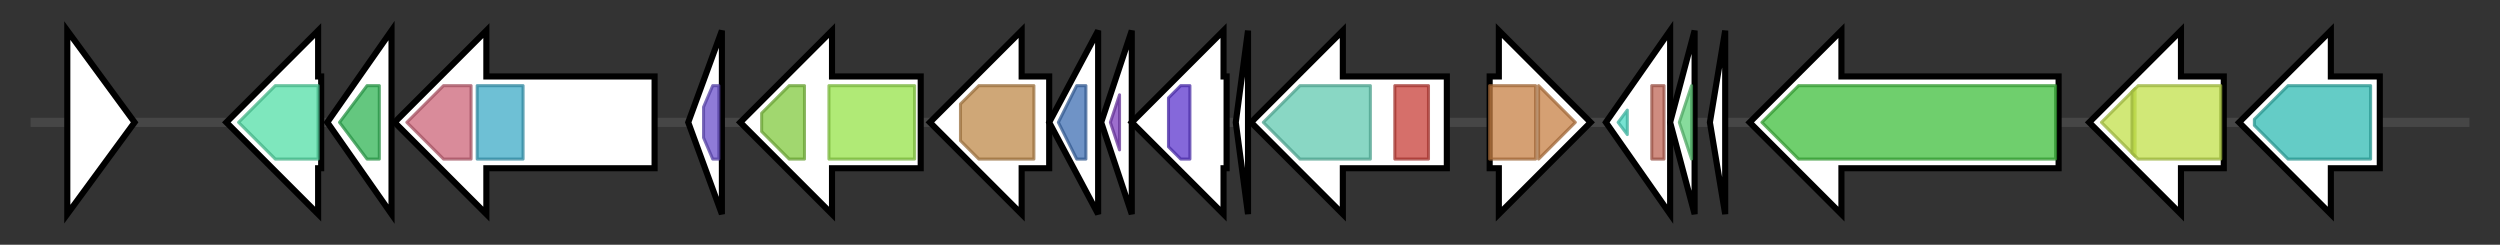 <svg version="1.1" baseProfile="full" xmlns="http://www.w3.org/2000/svg" width="817.3" height="80">
	<rect width="100%" height="100%" fill="#333333" stroke="none"/>
	<g>
		<line x1="10" y1="40.0" x2="807.3" y2="40.0" style="stroke:rgb(70,70,70); stroke-width:3 "/>
		<g>
			<title> (ctg3_594)</title>
			<polygon class=" (ctg3_594)" points="22,10 44,40 22,70" fill="rgb(255,255,255)" fill-opacity="1.0" stroke="rgb(0,0,0)" stroke-width="2"  />
		</g>
		<g>
			<title> (ctg3_595)</title>
			<polygon class=" (ctg3_595)" points="105,25 104,25 104,10 74,40 104,70 104,55 105,55" fill="rgb(255,255,255)" fill-opacity="1.0" stroke="rgb(0,0,0)" stroke-width="2"  />
			<g>
				<title>Pyr_redox_2 (PF07992)
"Pyridine nucleotide-disulphide oxidoreductase"</title>
				<polygon class="PF07992" points="78,40 90,28 104,28 104,52 90,52" stroke-linejoin="round" width="29" height="24" fill="rgb(83,223,167)" stroke="rgb(66,178,133)" stroke-width="1" opacity="0.75" />
			</g>
		</g>
		<g>
			<title> (ctg3_596)</title>
			<polygon class=" (ctg3_596)" points="107,40 128,10 128,70" fill="rgb(255,255,255)" fill-opacity="1.0" stroke="rgb(0,0,0)" stroke-width="2"  />
			<g>
				<title>GTP_cyclohydroI (PF01227)
"GTP cyclohydrolase I"</title>
				<polygon class="PF01227" points="111,40 120,28 124,28 124,52 120,52" stroke-linejoin="round" width="17" height="24" fill="rgb(48,180,84)" stroke="rgb(38,144,67)" stroke-width="1" opacity="0.75" />
			</g>
		</g>
		<g>
			<title> (ctg3_597)</title>
			<polygon class=" (ctg3_597)" points="214,25 159,25 159,10 129,40 159,70 159,55 214,55" fill="rgb(255,255,255)" fill-opacity="1.0" stroke="rgb(0,0,0)" stroke-width="2"  />
			<g>
				<title>EAL (PF00563)
"EAL domain"</title>
				<polygon class="PF00563" points="133,40 145,28 154,28 154,52 145,52" stroke-linejoin="round" width="23" height="24" fill="rgb(204,100,120)" stroke="rgb(163,80,96)" stroke-width="1" opacity="0.75" />
			</g>
			<g>
				<title>GGDEF (PF00990)
"Diguanylate cyclase, GGDEF domain"</title>
				<rect class="PF00990" x="156" y="28" stroke-linejoin="round" width="15" height="24" fill="rgb(62,170,199)" stroke="rgb(49,135,159)" stroke-width="1" opacity="0.75" />
			</g>
		</g>
		<g>
			<title> (ctg3_598)</title>
			<polygon class=" (ctg3_598)" points="225,40 236,10 236,70" fill="rgb(255,255,255)" fill-opacity="1.0" stroke="rgb(0,0,0)" stroke-width="2"  />
			<g>
				<title>HTH_3 (PF01381)
"Helix-turn-helix"</title>
				<polygon class="PF01381" points="230,35 233,28 235,28 235,52 233,52 230,45" stroke-linejoin="round" width="5" height="24" fill="rgb(105,79,202)" stroke="rgb(83,63,161)" stroke-width="1" opacity="0.75" />
			</g>
		</g>
		<g>
			<title> (ctg3_599)</title>
			<polygon class=" (ctg3_599)" points="301,25 272,25 272,10 242,40 272,70 272,55 301,55" fill="rgb(255,255,255)" fill-opacity="1.0" stroke="rgb(0,0,0)" stroke-width="2"  />
			<g>
				<title>ABC_tran (PF00005)
"ABC transporter"</title>
				<polygon class="PF00005" points="249,37 258,28 263,28 263,52 258,52 249,43" stroke-linejoin="round" width="14" height="24" fill="rgb(129,201,63)" stroke="rgb(103,160,50)" stroke-width="1" opacity="0.75" />
			</g>
			<g>
				<title>ABC_membrane (PF00664)
"ABC transporter transmembrane region"</title>
				<rect class="PF00664" x="271" y="28" stroke-linejoin="round" width="28" height="24" fill="rgb(149,226,73)" stroke="rgb(119,180,58)" stroke-width="1" opacity="0.75" />
			</g>
		</g>
		<g>
			<title> (ctg3_600)</title>
			<polygon class=" (ctg3_600)" points="343,25 334,25 334,10 304,40 334,70 334,55 343,55" fill="rgb(255,255,255)" fill-opacity="1.0" stroke="rgb(0,0,0)" stroke-width="2"  />
			<g>
				<title>NTP_transf_5 (PF14907)
"Uncharacterised nucleotidyltransferase"</title>
				<polygon class="PF14907" points="314,34 320,28 338,28 338,52 320,52 314,46" stroke-linejoin="round" width="24" height="24" fill="rgb(191,137,74)" stroke="rgb(152,109,59)" stroke-width="1" opacity="0.75" />
			</g>
		</g>
		<g>
			<title> (ctg3_601)</title>
			<polygon class=" (ctg3_601)" points="343,40 359,10 359,70" fill="rgb(255,255,255)" fill-opacity="1.0" stroke="rgb(0,0,0)" stroke-width="2"  />
			<g>
				<title>Transglut_core3 (PF13471)
"Transglutaminase-like superfamily"</title>
				<polygon class="PF13471" points="346,40 352,28 355,28 355,52 352,52" stroke-linejoin="round" width="11" height="24" fill="rgb(63,111,179)" stroke="rgb(50,88,143)" stroke-width="1" opacity="0.75" />
			</g>
		</g>
		<g>
			<title> (ctg3_602)</title>
			<polygon class=" (ctg3_602)" points="360,40 370,10 370,70" fill="rgb(255,255,255)" fill-opacity="1.0" stroke="rgb(0,0,0)" stroke-width="2"  />
			<g>
				<title>PqqD (PF05402)
"Coenzyme PQQ synthesis protein D (PqqD)"</title>
				<polygon class="PF05402" points="363,40 366,31 366,49" stroke-linejoin="round" width="6" height="24" fill="rgb(124,62,188)" stroke="rgb(99,49,150)" stroke-width="1" opacity="0.75" />
			</g>
		</g>
		<g>
			<title> (ctg3_603)</title>
			<polygon class=" (ctg3_603)" points="401,25 400,25 400,10 370,40 400,70 400,55 401,55" fill="rgb(255,255,255)" fill-opacity="1.0" stroke="rgb(0,0,0)" stroke-width="2"  />
			<g>
				<title>Hpr_kinase_C (PF07475)
"HPr Serine kinase C-terminal domain"</title>
				<polygon class="PF07475" points="382,32 386,28 389,28 389,52 386,52 382,48" stroke-linejoin="round" width="7" height="24" fill="rgb(92,54,205)" stroke="rgb(73,43,164)" stroke-width="1" opacity="0.75" />
			</g>
		</g>
		<g>
			<title> (ctg3_604)</title>
			<polygon class=" (ctg3_604)" points="404,40 408,10 408,70" fill="rgb(255,255,255)" fill-opacity="1.0" stroke="rgb(0,0,0)" stroke-width="2"  />
		</g>
		<g>
			<title> (ctg3_605)</title>
			<polygon class=" (ctg3_605)" points="473,25 439,25 439,10 409,40 439,70 439,55 473,55" fill="rgb(255,255,255)" fill-opacity="1.0" stroke="rgb(0,0,0)" stroke-width="2"  />
			<g>
				<title>Asn_synthase (PF00733)
"Asparagine synthase"</title>
				<polygon class="PF00733" points="413,40 425,28 448,28 448,52 425,52" stroke-linejoin="round" width="37" height="24" fill="rgb(97,201,176)" stroke="rgb(77,160,140)" stroke-width="1" opacity="0.75" />
			</g>
			<g>
				<title>GATase_7 (PF13537)
"Glutamine amidotransferase domain"</title>
				<rect class="PF13537" x="456" y="28" stroke-linejoin="round" width="11" height="24" fill="rgb(200,63,57)" stroke="rgb(160,50,45)" stroke-width="1" opacity="0.75" />
			</g>
		</g>
		<g>
			<title> (ctg3_606)</title>
			<polygon class=" (ctg3_606)" points="487,25 490,25 490,10 520,40 490,70 490,55 487,55" fill="rgb(255,255,255)" fill-opacity="1.0" stroke="rgb(0,0,0)" stroke-width="2"  />
			<g>
				<title>DUF3231 (PF11553)
"Protein of unknown function (DUF3231)"</title>
				<rect class="PF11553" x="487" y="28" stroke-linejoin="round" width="15" height="24" fill="rgb(199,128,68)" stroke="rgb(159,102,54)" stroke-width="1" opacity="0.75" />
			</g>
			<g>
				<title>DUF3231 (PF11553)
"Protein of unknown function (DUF3231)"</title>
				<polygon class="PF11553" points="503,28 503,28 515,40 503,52 503,52" stroke-linejoin="round" width="16" height="24" fill="rgb(199,128,68)" stroke="rgb(159,102,54)" stroke-width="1" opacity="0.75" />
			</g>
		</g>
		<g>
			<title> (ctg3_607)</title>
			<polygon class=" (ctg3_607)" points="525,40 546,10 546,70" fill="rgb(255,255,255)" fill-opacity="1.0" stroke="rgb(0,0,0)" stroke-width="2"  />
			<g>
				<title>SdpI (PF13630)
"SdpI/YfhL protein family"</title>
				<polygon class="PF13630" points="529,40 532,36 532,44" stroke-linejoin="round" width="6" height="24" fill="rgb(74,217,194)" stroke="rgb(59,173,155)" stroke-width="1" opacity="0.75" />
			</g>
			<g>
				<title>DUF1648 (PF07853)
"Domain of unknown function (DUF1648)"</title>
				<rect class="PF07853" x="540" y="28" stroke-linejoin="round" width="4" height="24" fill="rgb(190,101,86)" stroke="rgb(152,80,68)" stroke-width="1" opacity="0.75" />
			</g>
		</g>
		<g>
			<title> (ctg3_608)</title>
			<polygon class=" (ctg3_608)" points="546,40 554,10 554,70" fill="rgb(255,255,255)" fill-opacity="1.0" stroke="rgb(0,0,0)" stroke-width="2"  />
			<g>
				<title>HTH_5 (PF01022)
"Bacterial regulatory protein, arsR family"</title>
				<polygon class="PF01022" points="549,40 553,28 553,28 553,52 553,52 549,40" stroke-linejoin="round" width="4" height="24" fill="rgb(95,208,123)" stroke="rgb(76,166,98)" stroke-width="1" opacity="0.75" />
			</g>
		</g>
		<g>
			<title> (ctg3_609)</title>
			<polygon class=" (ctg3_609)" points="559,40 564,10 564,70" fill="rgb(255,255,255)" fill-opacity="1.0" stroke="rgb(0,0,0)" stroke-width="2"  />
		</g>
		<g>
			<title> (ctg3_610)</title>
			<polygon class=" (ctg3_610)" points="673,25 602,25 602,10 572,40 602,70 602,55 673,55" fill="rgb(255,255,255)" fill-opacity="1.0" stroke="rgb(0,0,0)" stroke-width="2"  />
			<g>
				<title>ACR_tran (PF00873)
"AcrB/AcrD/AcrF family"</title>
				<polygon class="PF00873" points="576,40 588,28 672,28 672,52 588,52" stroke-linejoin="round" width="98" height="24" fill="rgb(63,191,60)" stroke="rgb(50,152,48)" stroke-width="1" opacity="0.75" />
			</g>
		</g>
		<g>
			<title> (ctg3_611)</title>
			<polygon class=" (ctg3_611)" points="727,25 713,25 713,10 683,40 713,70 713,55 727,55" fill="rgb(255,255,255)" fill-opacity="1.0" stroke="rgb(0,0,0)" stroke-width="2"  />
			<g>
				<title>MFS_1 (PF07690)
"Major Facilitator Superfamily"</title>
				<polygon class="PF07690" points="687,40 698,29 698,51" stroke-linejoin="round" width="15" height="24" fill="rgb(193,224,74)" stroke="rgb(154,179,59)" stroke-width="1" opacity="0.75" />
			</g>
			<g>
				<title>MFS_1 (PF07690)
"Major Facilitator Superfamily"</title>
				<polygon class="PF07690" points="697,30 699,28 726,28 726,52 699,52 697,50" stroke-linejoin="round" width="29" height="24" fill="rgb(193,224,74)" stroke="rgb(154,179,59)" stroke-width="1" opacity="0.75" />
			</g>
		</g>
		<g>
			<title> (ctg3_612)</title>
			<polygon class=" (ctg3_612)" points="778,25 762,25 762,10 732,40 762,70 762,55 778,55" fill="rgb(255,255,255)" fill-opacity="1.0" stroke="rgb(0,0,0)" stroke-width="2"  />
			<g>
				<title>SSF (PF00474)
"Sodium:solute symporter family"</title>
				<polygon class="PF00474" points="737,39 748,28 775,28 775,52 748,52 737,41" stroke-linejoin="round" width="38" height="24" fill="rgb(49,186,178)" stroke="rgb(39,148,142)" stroke-width="1" opacity="0.75" />
			</g>
		</g>
	</g>
</svg>
